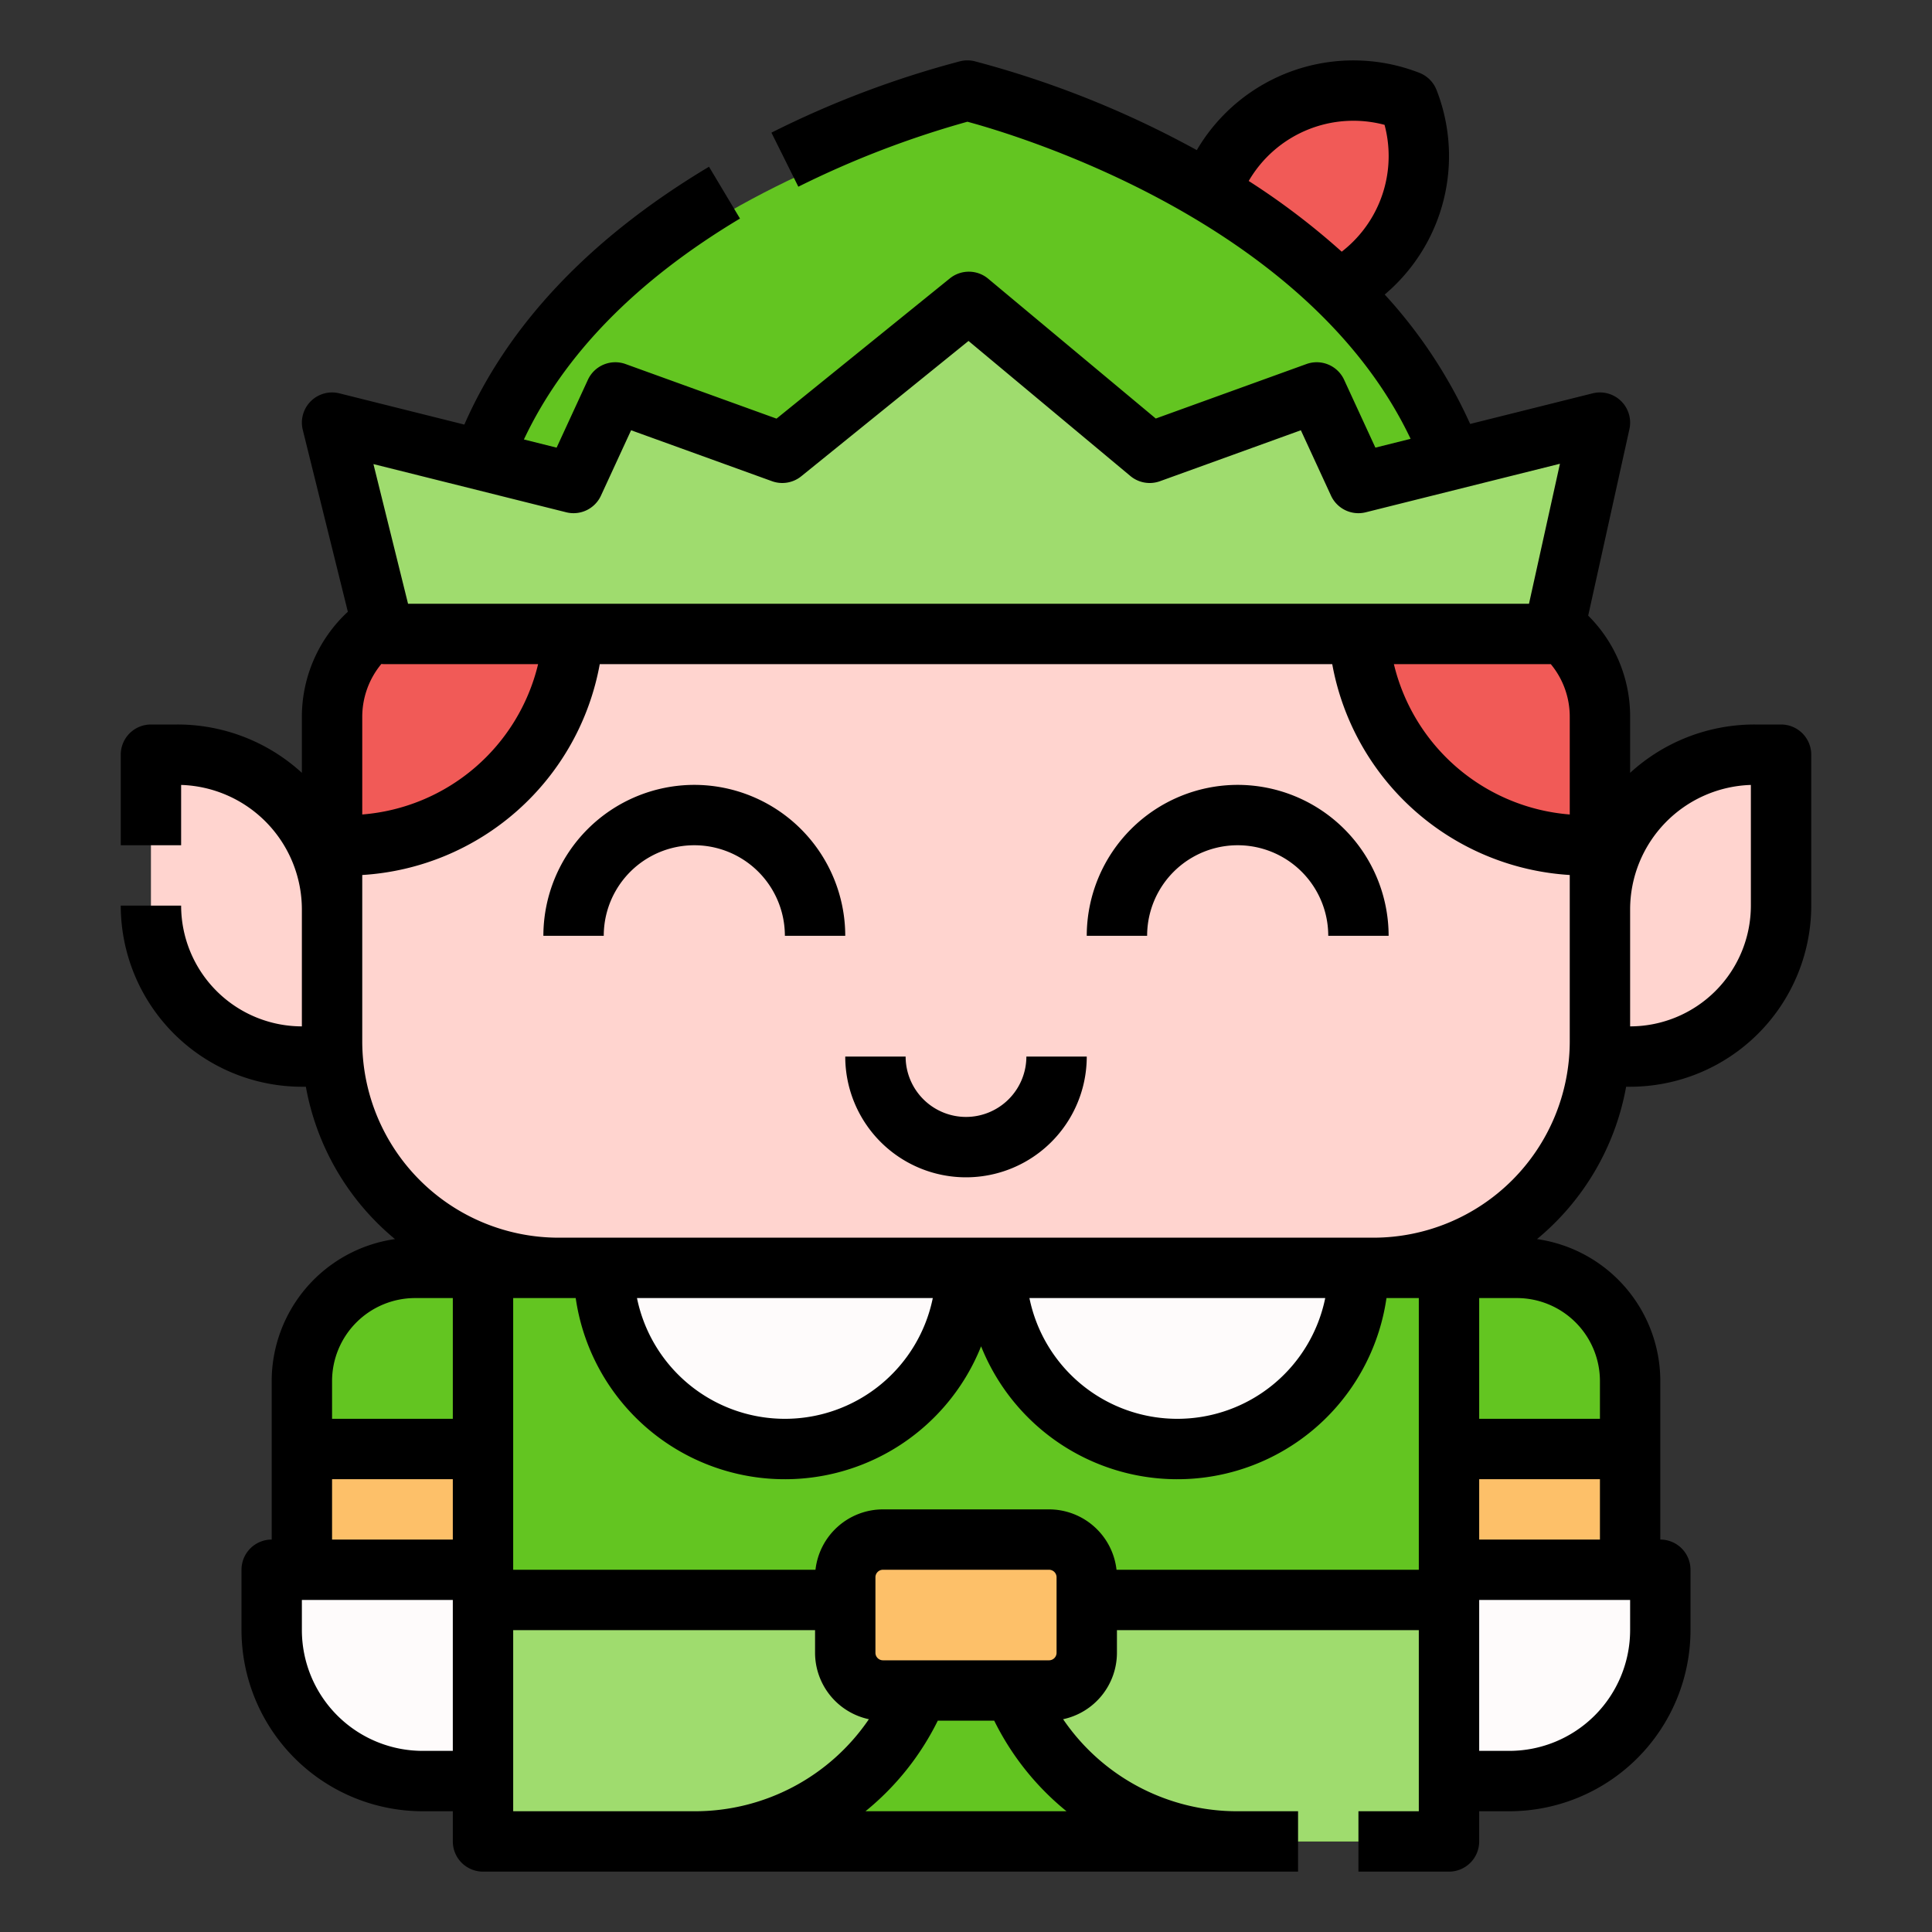 <svg id="Filled_stroke_cut_Ex" height="512" viewBox="0 0 512 512" width="512" xmlns="http://www.w3.org/2000/svg" data-name="Filled stroke cut Ex"><rect x="0" y="0" width="512" height="512" fill="#333333" stroke="none"/><g><path d="m402 336h-292a30 30 0 0 0 -30 30v50h48v72h256v-72h48v-50a30 30 0 0 0 -30-30z" fill="#63c521"/><path d="m424 416h16a0 0 0 0 1 0 0v56a0 0 0 0 1 0 0h-56a0 0 0 0 1 0 0v-16a40 40 0 0 1 40-40z" fill="#fefbfb" transform="matrix(-1 0 0 -1 824 888)"/><path d="m384 384h48v32h-48z" fill="#fdc069" transform="matrix(-1 0 0 -1 816 800)"/><path d="m128 424h120a0 0 0 0 1 0 0 64 64 0 0 1 -64 64h-56a0 0 0 0 1 0 0v-64a0 0 0 0 1 0 0z" fill="#9fdc6e"/><path d="m264 424h56a64 64 0 0 1 64 64 0 0 0 0 1 0 0h-120a0 0 0 0 1 0 0v-64a0 0 0 0 1 0 0z" fill="#9fdc6e" transform="matrix(-1 0 0 -1 648 912)"/><ellipse cx="347.314" cy="52.686" fill="#f15a57" rx="36.672" ry="24" transform="matrix(.707 -.707 .707 .707 64.471 261.019)"/><path d="m465 200a41 41 0 0 0 -41 41v-51a30 30 0 0 0 -30-30h-276a30 30 0 0 0 -30 30v51a41 41 0 0 0 -41-41h-7v40a40 40 0 0 0 40 40h8v-4a60 60 0 0 0 60 60h216a60 60 0 0 0 60-60v4h8a40 40 0 0 0 40-40v-40z" fill="#ffd4cf"/><path d="m254.277 166.986h135.132c0-104-135.132-136-135.132-136s-135.132 32-135.132 136z" fill="#63c521"/><path d="m88 190v33.868q1.983.132 4 .132a60 60 0 0 0 60-60q0-2.016-.132-4h-33.868a30 30 0 0 0 -30 30z" fill="#f15a57"/><path d="m424 190v33.868q-1.983.132-4 .132a60 60 0 0 1 -60-60q0-2.016.132-4h33.868a30 30 0 0 1 30 30z" fill="#f15a57"/><path d="m411.622 168h-309.744l-13.878-56 64 16 11.062-24 44.249 16 49.439-40 47.939 40 44.249-16 11.062 24 64-16z" fill="#9fdc6e"/><rect fill="#fdc069" height="40" rx="10" width="64" x="224" y="408"/><g fill="#fefbfb"><path d="m312 384a48 48 0 0 0 48-48h-96a48 48 0 0 0 48 48z"/><path d="m208 384a48 48 0 0 0 48-48h-96a48 48 0 0 0 48 48z"/><path d="m72 416h56a0 0 0 0 1 0 0v56a0 0 0 0 1 0 0h-16a40 40 0 0 1 -40-40v-16a0 0 0 0 1 0 0z"/></g><path d="m80 384h48v32h-48z" fill="#fdc069"/><g><path d="m472 192h-7a48.807 48.807 0 0 0 -33 12.81v-14.81a37.647 37.647 0 0 0 -11.112-26.852l10.924-49.421a8 8 0 0 0 -9.752-9.488l-32.454 8.113a129.357 129.357 0 0 0 -22.644-34.3q1.542-1.3 2.979-2.74a48.017 48.017 0 0 0 10.752-51.477 8 8 0 0 0 -4.529-4.529 48.106 48.106 0 0 0 -59 20.476q-1.51-.828-3.045-1.642a259.434 259.434 0 0 0 -55.9-21.927 8 8 0 0 0 -3.686 0 256.851 256.851 0 0 0 -50.095 18.943l7.13 14.324a252.7 252.7 0 0 1 44.806-17.22c12.934 3.483 90.1 26.427 117.451 84.036l-9.331 2.333-8.288-17.98a8 8 0 0 0 -9.986-4.174l-39.93 14.438-44.415-37.056a8 8 0 0 0 -10.157-.077l-45.93 37.162-40.005-14.465a8 8 0 0 0 -9.986 4.174l-8.288 17.98-8.668-2.167c10.586-22.464 29.809-42.123 57.265-58.545l-8.212-13.731c-31.393 18.776-53.17 41.736-64.837 68.33l-33.117-8.279a8 8 0 0 0 -9.7 9.686l11.944 48.2a37.932 37.932 0 0 0 -12.184 27.875v14.81a48.807 48.807 0 0 0 -33-12.81h-7a8 8 0 0 0 -8 8v24h16v-15.985a33.039 33.039 0 0 1 32 32.985v31a32.036 32.036 0 0 1 -32-32h-16a48.054 48.054 0 0 0 48 48h1.06a68.041 68.041 0 0 0 23.614 40.372 38.059 38.059 0 0 0 -32.674 37.628v42a8 8 0 0 0 -8 8v16a48.054 48.054 0 0 0 48 48h8v8a8 8 0 0 0 8 8h216v-16h-16a55.762 55.762 0 0 1 -46.263-24.39 18.032 18.032 0 0 0 14.263-17.61v-6h80v48h-16v16h24a8 8 0 0 0 8-8v-8h8a48.054 48.054 0 0 0 48-48v-16a8 8 0 0 0 -8-8v-42a38.059 38.059 0 0 0 -32.674-37.628 68.041 68.041 0 0 0 23.614-40.372h1.06a48.054 48.054 0 0 0 48-48v-40a8 8 0 0 0 -8-8zm-141.079-144.039a32.087 32.087 0 0 1 36-14.877 32.018 32.018 0 0 1 -8.293 30.916 32.4 32.4 0 0 1 -3.061 2.7 191.134 191.134 0 0 0 -24.646-18.739zm80.054 128.039a21.777 21.777 0 0 1 5.025 14v25.846a52.17 52.17 0 0 1 -46.606-39.846zm-260.915-40.239a8 8 0 0 0 9.2-4.412l7.987-17.328 37.339 13.5a8 8 0 0 0 7.752-1.3l44.329-35.866 42.891 35.789a8 8 0 0 0 7.846 1.38l37.339-13.5 7.987 17.328a8 8 0 0 0 9.2 4.412l51.47-12.864-8.2 37.1h-297.063l-9.172-37.013zm-49 40.2a7.877 7.877 0 0 0 .816.042h40.728a52.168 52.168 0 0 1 -46.604 39.843v-25.846a21.964 21.964 0 0 1 5.062-14.042zm8.94 168.039h10v32h-32v-10a22.025 22.025 0 0 1 22-22zm-22 48h32v16h-32zm24 72a32.036 32.036 0 0 1 -32-32v-8h40v40zm24 16v-48h80v6a18.032 18.032 0 0 0 14.263 17.61 55.762 55.762 0 0 1 -46.263 24.39zm96-42v-20a2 2 0 0 1 2-2h44a2 2 0 0 1 2 2v20a2 2 0 0 1 -2 2h-44a2 2 0 0 1 -2-2zm-2.641 42a71.854 71.854 0 0 0 19.161-24h14.96a71.854 71.854 0 0 0 19.161 24zm66.53-64a18.026 18.026 0 0 0 -17.889-16h-44a18.026 18.026 0 0 0 -17.889 16h-80.111v-72h16.57a56 56 0 0 0 107.43 12.788 56 56 0 0 0 107.43-12.788h8.57v72zm-127.089-72h78.4a40.005 40.005 0 0 1 -78.392 0zm104 0h78.4a40.005 40.005 0 0 1 -78.392 0zm159.2 88a32.036 32.036 0 0 1 -32 32h-8v-40h40zm-40-24v-16h32v16zm32-42v10h-32v-32h10a22.025 22.025 0 0 1 22 22zm-60-38h-216a52.059 52.059 0 0 1 -52-52v-44.117a68.2 68.2 0 0 0 62.942-55.883h194.116a68.2 68.2 0 0 0 62.942 55.883v44.117a52.059 52.059 0 0 1 -52 52zm100-88a32.036 32.036 0 0 1 -32 32v-31a33.039 33.039 0 0 1 32-32.985z"/><path d="m184 208a40.045 40.045 0 0 0 -40 40h16a24 24 0 0 1 48 0h16a40.045 40.045 0 0 0 -40-40z"/><path d="m328 208a40.045 40.045 0 0 0 -40 40h16a24 24 0 0 1 48 0h16a40.045 40.045 0 0 0 -40-40z"/><path d="m256 296a16.019 16.019 0 0 1 -16-16h-16a32 32 0 0 0 64 0h-16a16.019 16.019 0 0 1 -16 16z"/></g></g></svg>